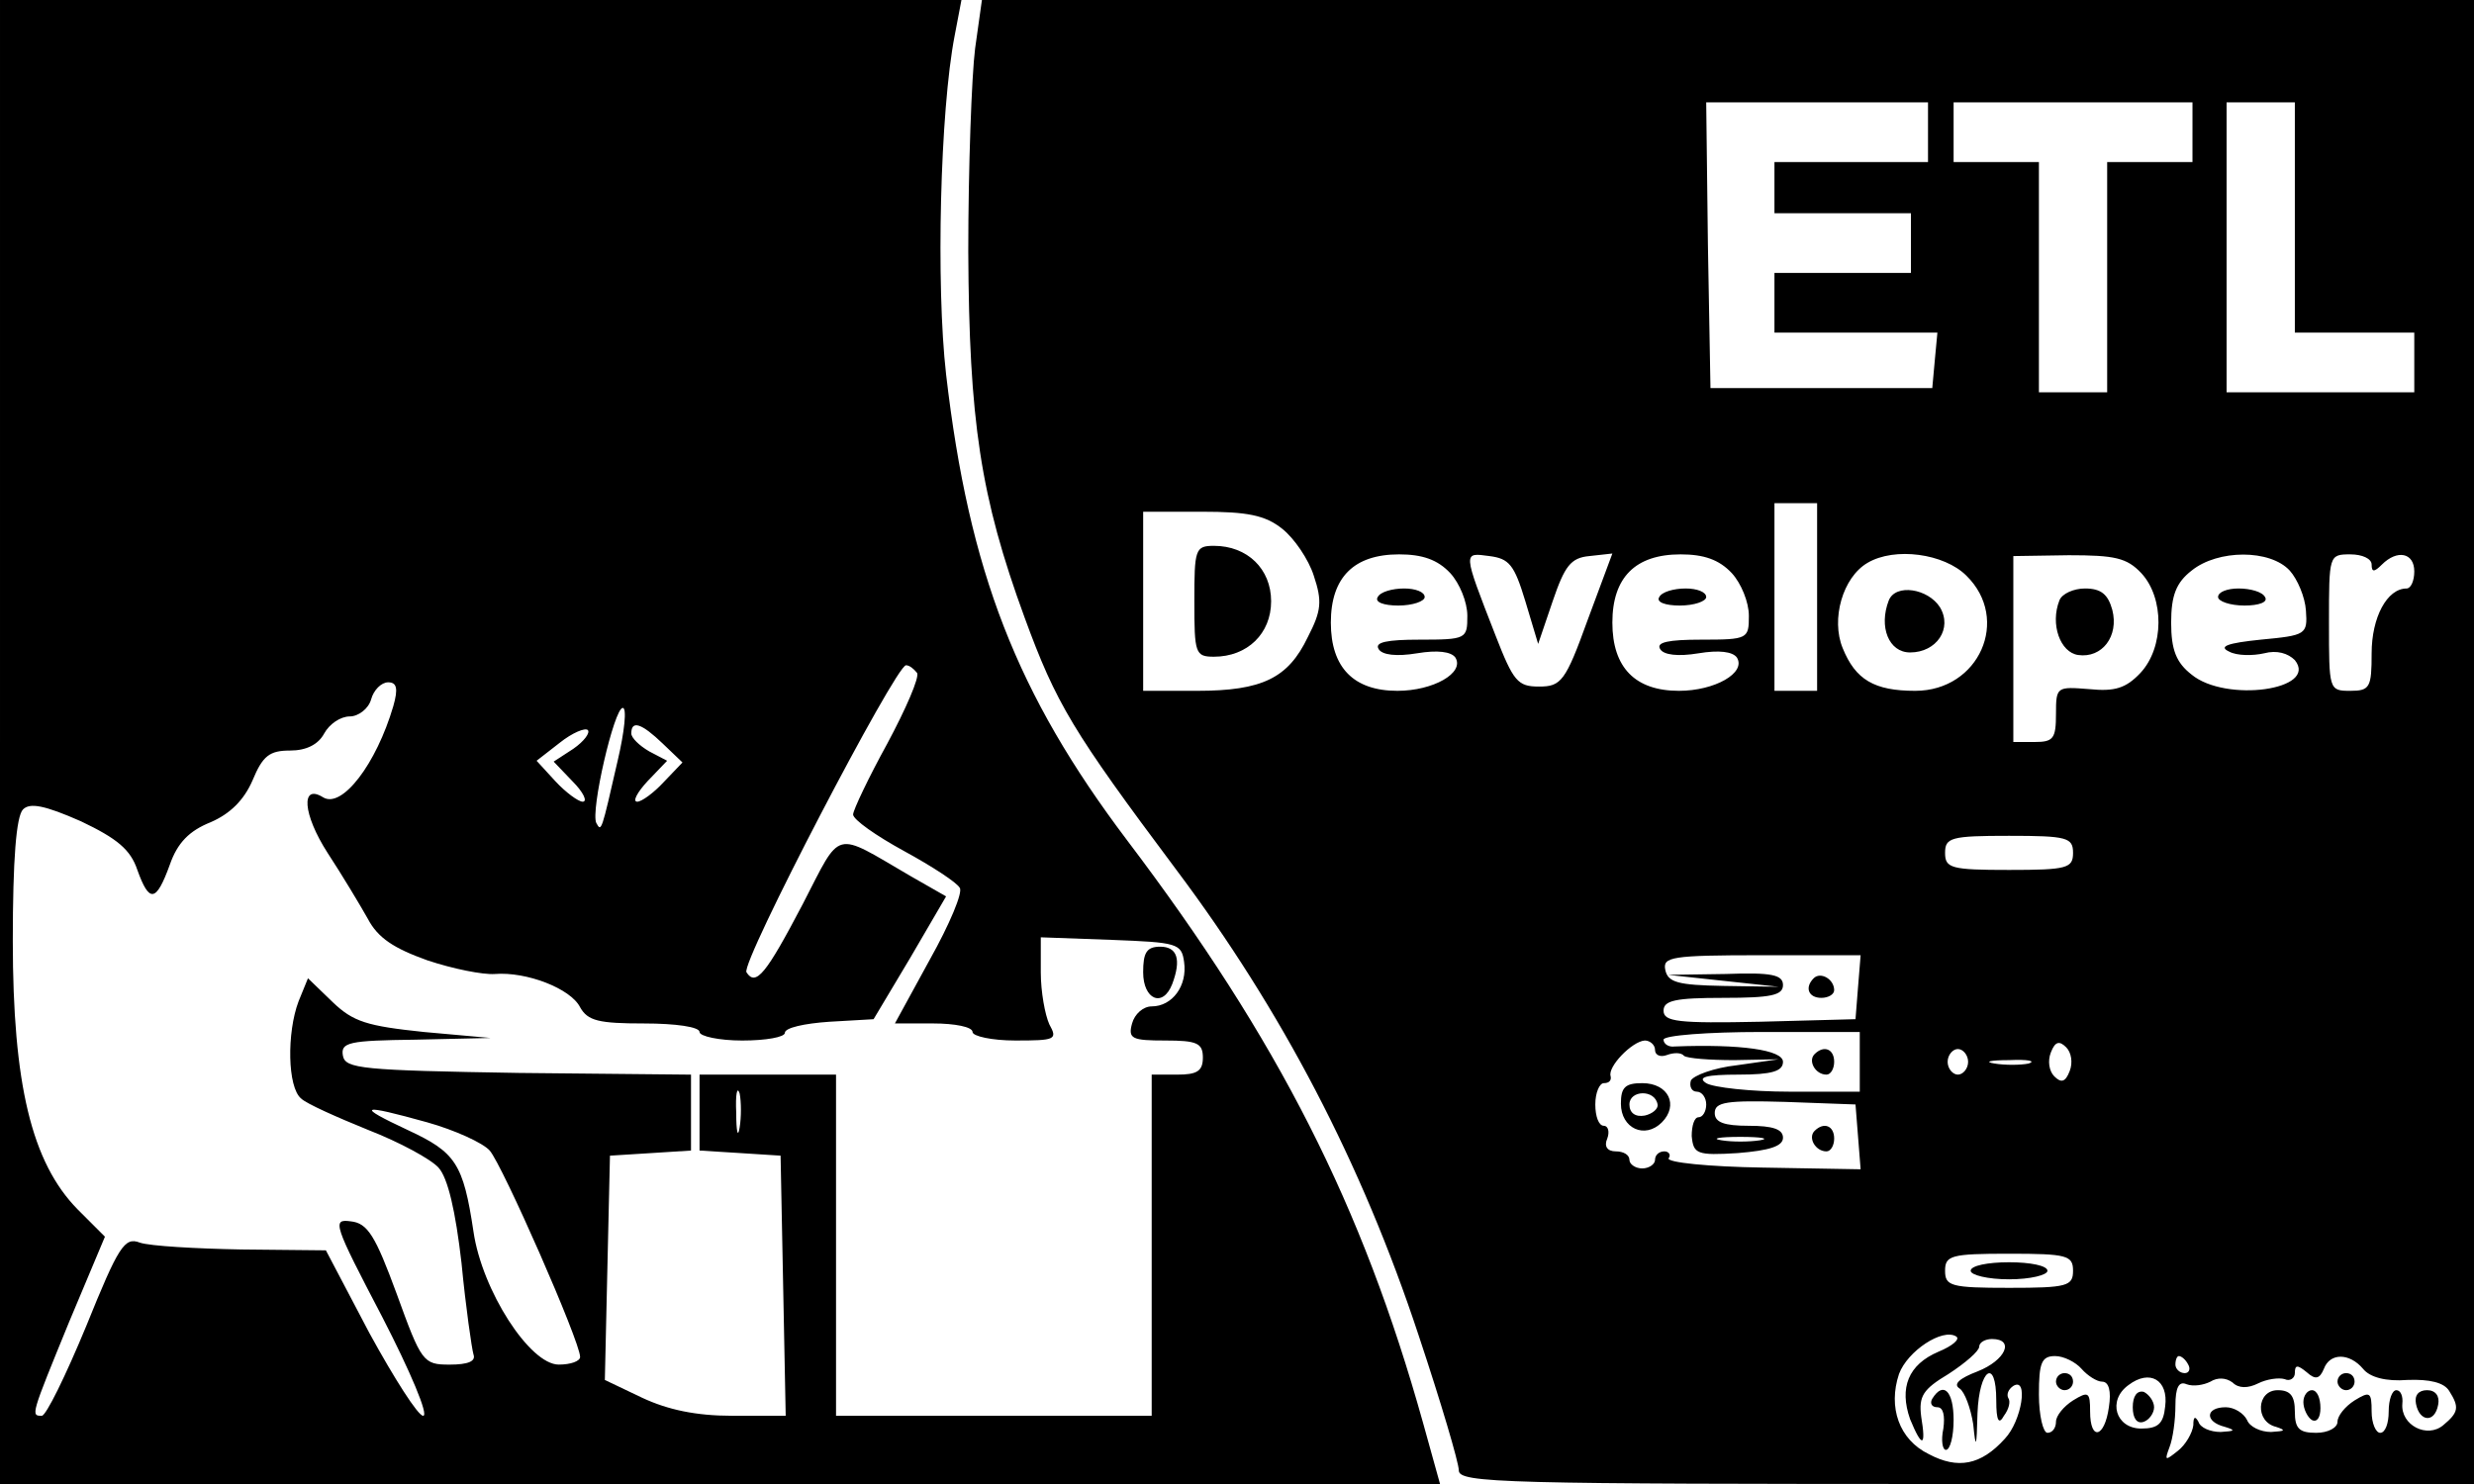 <?xml version="1.0" standalone="no"?>
<!DOCTYPE svg PUBLIC "-//W3C//DTD SVG 20010904//EN"
 "http://www.w3.org/TR/2001/REC-SVG-20010904/DTD/svg10.dtd">
<svg version="1.0" xmlns="http://www.w3.org/2000/svg"
 width="290pt" height="174pt" viewBox="0 0 290 174"
 preserveAspectRatio="xMidYMid meet">

<g transform="translate(0,174) scale(0.1,-0.1)"
fill="#000000" stroke="none">
<path d="M0 870 l0 -870 844 0 844 0 -20 72 c-71 254 -169 448 -347 683 -129
171 -185 314 -212 546 -12 105 -7 309 10 397 l8 42 -563 0 -564 0 0 -870z
m1075 81 c3 -5 -13 -42 -35 -83 -22 -40 -40 -78 -40 -83 0 -6 27 -25 60 -43
33 -18 62 -37 65 -43 4 -5 -12 -43 -35 -84 l-41 -75 45 0 c25 0 46 -4 46 -10
0 -5 23 -10 50 -10 47 0 50 1 40 19 -5 11 -10 38 -10 61 l0 41 83 -3 c77 -3
82 -4 85 -26 4 -28 -14 -52 -38 -52 -10 0 -20 -9 -23 -20 -5 -18 0 -20 39 -20
37 0 44 -3 44 -20 0 -16 -7 -20 -30 -20 l-30 0 0 -200 0 -200 -185 0 -185 0 0
200 0 200 -80 0 -80 0 0 -44 0 -45 48 -3 47 -3 3 -152 3 -153 -63 0 c-42 0
-75 7 -105 21 l-44 21 3 132 3 131 48 3 47 3 0 44 0 45 -202 2 c-184 3 -203 5
-206 20 -3 16 7 18 85 19 l88 2 -78 7 c-67 7 -83 12 -107 35 l-29 28 -11 -27
c-14 -37 -13 -101 3 -114 6 -6 42 -22 79 -37 36 -14 73 -34 82 -44 11 -12 20
-51 27 -112 5 -52 12 -100 14 -107 3 -8 -6 -12 -28 -12 -31 0 -33 3 -62 83
-25 68 -34 83 -54 85 -22 3 -20 -3 37 -112 33 -64 55 -116 48 -116 -6 0 -34
44 -63 97 l-51 97 -99 1 c-54 1 -107 4 -119 8 -18 7 -25 -4 -63 -98 -24 -58
-47 -105 -52 -105 -13 0 -13 0 32 110 l42 100 -32 32 c-54 55 -76 147 -76 315
0 95 4 146 12 154 8 8 25 5 68 -14 42 -20 58 -33 66 -57 14 -39 22 -38 38 6 9
26 23 40 48 50 23 10 39 26 49 49 12 29 20 35 44 35 19 0 33 7 40 20 6 11 19
20 30 20 10 0 22 9 25 20 3 11 12 20 20 20 10 0 12 -7 6 -28 -20 -68 -60 -120
-82 -107 -27 17 -24 -20 5 -65 17 -26 38 -61 47 -77 12 -23 31 -35 70 -49 30
-10 65 -17 79 -16 37 3 89 -17 100 -39 9 -16 22 -19 75 -19 37 0 65 -4 65 -10
0 -5 23 -10 50 -10 28 0 50 4 50 9 0 6 23 11 52 13 l52 3 43 72 42 72 -42 24
c-91 53 -80 56 -126 -33 -43 -82 -55 -97 -66 -80 -7 11 175 360 187 360 4 0 9
-4 13 -9z m-351 -103 c-19 -83 -19 -84 -25 -73 -7 14 21 135 31 135 5 0 2 -28
-6 -62z m-52 14 l-23 -15 22 -23 c13 -13 18 -24 12 -24 -5 0 -20 11 -32 24
l-22 24 27 21 c15 12 30 18 33 15 3 -3 -4 -13 -17 -22z m105 6 l23 -22 -22
-23 c-12 -13 -26 -23 -31 -23 -6 0 0 11 12 24 l23 24 -21 11 c-12 7 -21 16
-21 21 0 16 12 12 37 -12z m90 -450 c-2 -13 -4 -5 -4 17 -1 22 1 32 4 23 2
-10 2 -28 0 -40z m-366 6 c32 -9 65 -24 73 -33 15 -17 106 -224 106 -242 0 -5
-11 -9 -25 -9 -34 0 -90 87 -100 156 -12 80 -21 93 -77 119 -62 29 -56 31 23
9z"/>
<path d="M1340 600 c0 -32 23 -42 34 -14 11 29 6 44 -14 44 -16 0 -20 -7 -20
-30z"/>
<path d="M1143 1683 c-4 -32 -8 -139 -8 -238 1 -198 14 -287 66 -429 37 -101
56 -133 178 -296 123 -164 217 -343 284 -546 26 -78 47 -149 47 -158 0 -15 51
-16 595 -16 l595 0 0 870 0 870 -874 0 -875 0 -8 -57z m1117 -98 l0 -35 -90 0
-90 0 0 -30 0 -30 80 0 80 0 0 -35 0 -35 -80 0 -80 0 0 -35 0 -35 96 0 95 0
-3 -32 -3 -33 -130 0 -130 0 -3 168 -2 167 130 0 130 0 0 -35z m310 0 l0 -35
-50 0 -50 0 0 -135 0 -135 -40 0 -40 0 0 135 0 135 -50 0 -50 0 0 35 0 35 140
0 140 0 0 -35z m120 -100 l0 -135 70 0 70 0 0 -35 0 -35 -110 0 -110 0 0 170
0 170 40 0 40 0 0 -135z m-560 -445 l0 -110 -25 0 -25 0 0 110 0 110 25 0 25
0 0 -110z m-627 80 c14 -11 31 -36 37 -55 10 -30 9 -41 -7 -72 -23 -48 -53
-63 -130 -63 l-63 0 0 105 0 105 69 0 c53 0 74 -4 94 -20z m197 -52 c11 -12
20 -34 20 -50 0 -27 -1 -28 -56 -28 -38 0 -53 -3 -48 -11 4 -7 21 -9 45 -5 24
4 40 2 45 -5 11 -18 -26 -39 -68 -39 -51 0 -78 27 -78 80 0 53 27 80 80 80 27
0 45 -6 60 -22z m88 -33 l15 -50 17 50 c14 41 21 51 43 53 l27 3 -29 -78 c-26
-72 -31 -78 -57 -78 -25 0 -30 6 -51 60 -39 100 -38 97 -7 93 23 -3 29 -10 42
-53z m242 33 c11 -12 20 -34 20 -50 0 -27 -1 -28 -56 -28 -38 0 -53 -3 -48
-11 4 -7 21 -9 45 -5 24 4 40 2 45 -5 11 -18 -26 -39 -68 -39 -51 0 -78 27
-78 80 0 53 27 80 80 80 27 0 45 -6 60 -22z m275 -3 c52 -51 15 -135 -60 -135
-48 0 -70 13 -85 50 -14 34 0 83 29 100 32 19 90 11 116 -15z m205 3 c27 -29
27 -87 -1 -117 -17 -18 -30 -22 -60 -19 -38 3 -39 3 -39 -29 0 -29 -3 -33 -25
-33 l-25 0 0 109 0 109 65 1 c54 0 68 -3 85 -21z m174 3 c9 -10 18 -31 19 -47
2 -28 0 -29 -53 -34 -39 -4 -50 -8 -37 -14 9 -5 28 -5 41 -2 15 4 28 0 36 -8
28 -35 -81 -50 -121 -17 -18 14 -24 29 -24 61 0 32 6 47 24 61 31 25 92 25
115 0z m96 7 c0 -9 3 -9 12 0 18 18 38 14 38 -8 0 -11 -4 -20 -9 -20 -23 0
-41 -34 -41 -76 0 -40 -2 -44 -25 -44 -25 0 -25 1 -25 80 0 79 0 80 25 80 14
0 25 -5 25 -12z m-350 -338 c0 -18 -7 -20 -75 -20 -68 0 -75 2 -75 20 0 18 7
20 75 20 68 0 75 -2 75 -20z m-252 -157 l-3 -38 -112 -3 c-96 -2 -113 0 -113
13 0 12 14 15 70 15 56 0 70 3 70 15 0 12 -13 15 -67 13 l-68 -1 65 -7 65 -7
-65 1 c-53 1 -65 4 -68 19 -3 15 7 17 113 17 l116 0 -3 -37z m2 -88 l0 -35
-82 0 c-46 0 -90 5 -98 10 -11 7 0 10 38 10 39 0 52 4 52 15 0 14 -50 21 -127
18 -7 -1 -13 3 -13 8 0 5 52 9 115 9 l115 0 0 -35z m-240 14 c0 -6 6 -9 14 -6
8 3 17 3 20 -1 4 -3 30 -5 59 -5 l52 1 -49 -7 c-27 -3 -51 -12 -54 -18 -2 -7
1 -13 7 -13 6 0 11 -7 11 -15 0 -8 -4 -15 -9 -15 -5 0 -8 -10 -8 -22 2 -21 6
-23 54 -20 37 3 53 8 53 18 0 10 -12 14 -40 14 -29 0 -40 4 -40 15 0 13 14 15
83 13 l82 -3 3 -38 3 -38 -115 2 c-63 1 -113 6 -110 11 3 4 0 8 -5 8 -6 0 -11
-4 -11 -10 0 -5 -7 -10 -15 -10 -8 0 -15 5 -15 10 0 6 -7 10 -16 10 -10 0 -14
6 -10 15 3 8 1 15 -4 15 -6 0 -10 11 -10 25 0 14 5 25 10 25 6 0 9 3 8 8 -4
11 25 41 40 42 6 0 12 -5 12 -11z m486 -25 c-5 -13 -10 -14 -18 -6 -6 6 -8 18
-4 28 5 13 10 14 18 6 6 -6 8 -18 4 -28z m-119 11 c0 -8 -6 -15 -12 -15 -6 0
-12 7 -12 15 0 8 6 15 12 15 6 0 12 -7 12 -15z m71 -2 c-10 -2 -28 -2 -40 0
-13 2 -5 4 17 4 22 1 32 -1 23 -4z m-315 -90 c-13 -2 -33 -2 -45 0 -13 2 -3 4
22 4 25 0 35 -2 23 -4z m367 -153 c0 -18 -7 -20 -75 -20 -68 0 -75 2 -75 20 0
18 7 20 75 20 68 0 75 -2 75 -20z m-158 -95 c-35 -15 -46 -42 -33 -79 14 -34
19 -33 13 3 -3 24 2 32 32 50 20 13 36 27 36 32 0 5 7 9 15 9 27 0 16 -25 -17
-38 -21 -8 -29 -15 -21 -20 6 -4 13 -23 16 -42 3 -30 4 -28 5 13 2 52 22 66
22 15 0 -24 3 -29 9 -18 6 8 8 17 5 21 -2 4 0 10 6 14 18 11 10 -41 -10 -62
-28 -31 -55 -36 -89 -18 -35 17 -48 55 -35 94 10 27 51 54 67 44 5 -3 -4 -11
-21 -18z m168 -20 c7 -8 18 -15 24 -15 8 0 11 -11 8 -30 -5 -36 -22 -40 -22
-5 0 23 -2 24 -20 13 -11 -7 -20 -18 -20 -25 0 -7 -4 -13 -10 -13 -5 0 -10 20
-10 45 0 37 3 45 19 45 10 0 24 -7 31 -15z m125 5 c3 -5 1 -10 -4 -10 -6 0
-11 5 -11 10 0 6 2 10 4 10 3 0 8 -4 11 -10z m205 -5 c8 -10 27 -15 52 -13 26
1 43 -3 49 -13 12 -19 11 -25 -7 -40 -19 -16 -50 0 -48 25 1 9 -2 16 -7 16 -5
0 -9 -11 -9 -25 0 -14 -4 -25 -10 -25 -5 0 -10 11 -10 25 0 23 -2 24 -20 13
-11 -7 -20 -18 -20 -25 0 -7 -11 -13 -25 -13 -20 0 -25 5 -25 25 0 18 -5 25
-20 25 -25 0 -27 -37 -2 -43 12 -4 11 -5 -6 -6 -12 0 -25 6 -28 14 -4 8 -15
15 -25 15 -24 0 -25 -17 -1 -23 13 -4 12 -5 -5 -6 -12 0 -24 5 -26 12 -4 7 -6
6 -6 -4 -1 -9 -9 -23 -18 -30 -15 -12 -16 -12 -10 4 4 10 7 32 7 49 0 21 4 29
13 25 8 -3 20 -1 28 3 8 5 18 5 26 -1 7 -7 18 -7 30 -1 10 5 24 7 31 5 6 -3
12 1 12 7 0 10 3 10 14 1 10 -9 15 -8 20 4 7 19 30 19 46 0z m-232 -44 c-2
-20 -8 -26 -28 -26 -30 0 -40 33 -15 51 25 19 47 6 43 -25z"/>
<path d="M1400 1035 c0 -61 1 -65 23 -65 39 0 67 27 67 65 0 38 -28 65 -67 65
-22 0 -23 -4 -23 -65z"/>
<path d="M1615 1040 c-4 -6 7 -10 24 -10 17 0 31 5 31 10 0 6 -11 10 -24 10
-14 0 -28 -4 -31 -10z"/>
<path d="M1945 1040 c-4 -6 7 -10 24 -10 17 0 31 5 31 10 0 6 -11 10 -24 10
-14 0 -28 -4 -31 -10z"/>
<path d="M2214 1036 c-12 -31 0 -61 25 -61 31 0 50 28 35 53 -14 22 -52 28
-60 8z"/>
<path d="M2414 1036 c-11 -28 1 -61 22 -64 28 -4 48 22 40 53 -5 18 -13 25
-32 25 -13 0 -27 -6 -30 -14z"/>
<path d="M2600 1040 c0 -5 14 -10 31 -10 17 0 28 4 24 10 -3 6 -17 10 -31 10
-13 0 -24 -4 -24 -10z"/>
<path d="M2126 593 c-11 -11 -6 -23 9 -23 8 0 15 4 15 9 0 13 -16 22 -24 14z"/>
<path d="M2127 504 c-8 -8 1 -24 14 -24 5 0 9 7 9 15 0 15 -12 20 -23 9z"/>
<path d="M1900 446 c0 -29 28 -42 48 -22 20 20 8 46 -23 46 -20 0 -25 -5 -25
-24z m43 -1 c1 -5 -6 -11 -15 -13 -11 -2 -18 3 -18 13 0 17 30 18 33 0z"/>
<path d="M2127 414 c-8 -8 1 -24 14 -24 5 0 9 7 9 15 0 15 -12 20 -23 9z"/>
<path d="M2310 250 c0 -5 20 -10 45 -10 25 0 45 5 45 10 0 6 -20 10 -45 10
-25 0 -45 -4 -45 -10z"/>
<path d="M2265 100 c-3 -5 -1 -10 6 -10 7 0 9 -10 7 -25 -3 -14 -1 -25 3 -25
5 0 9 16 9 35 0 34 -12 46 -25 25z"/>
<path d="M2410 120 c0 -5 5 -10 10 -10 6 0 10 5 10 10 0 6 -4 10 -10 10 -5 0
-10 -4 -10 -10z"/>
<path d="M2740 120 c0 -5 5 -10 10 -10 6 0 10 5 10 10 0 6 -4 10 -10 10 -5 0
-10 -4 -10 -10z"/>
<path d="M2700 96 c0 -8 5 -18 10 -21 6 -3 10 3 10 14 0 12 -4 21 -10 21 -5 0
-10 -6 -10 -14z"/>
<path d="M2832 94 c4 -21 22 -23 26 -1 2 10 -3 17 -13 17 -10 0 -15 -6 -13
-16z"/>
<path d="M2500 90 c0 -13 5 -20 13 -17 6 2 12 10 12 17 0 7 -6 15 -12 18 -8 2
-13 -5 -13 -18z"/>
</g>
</svg>
